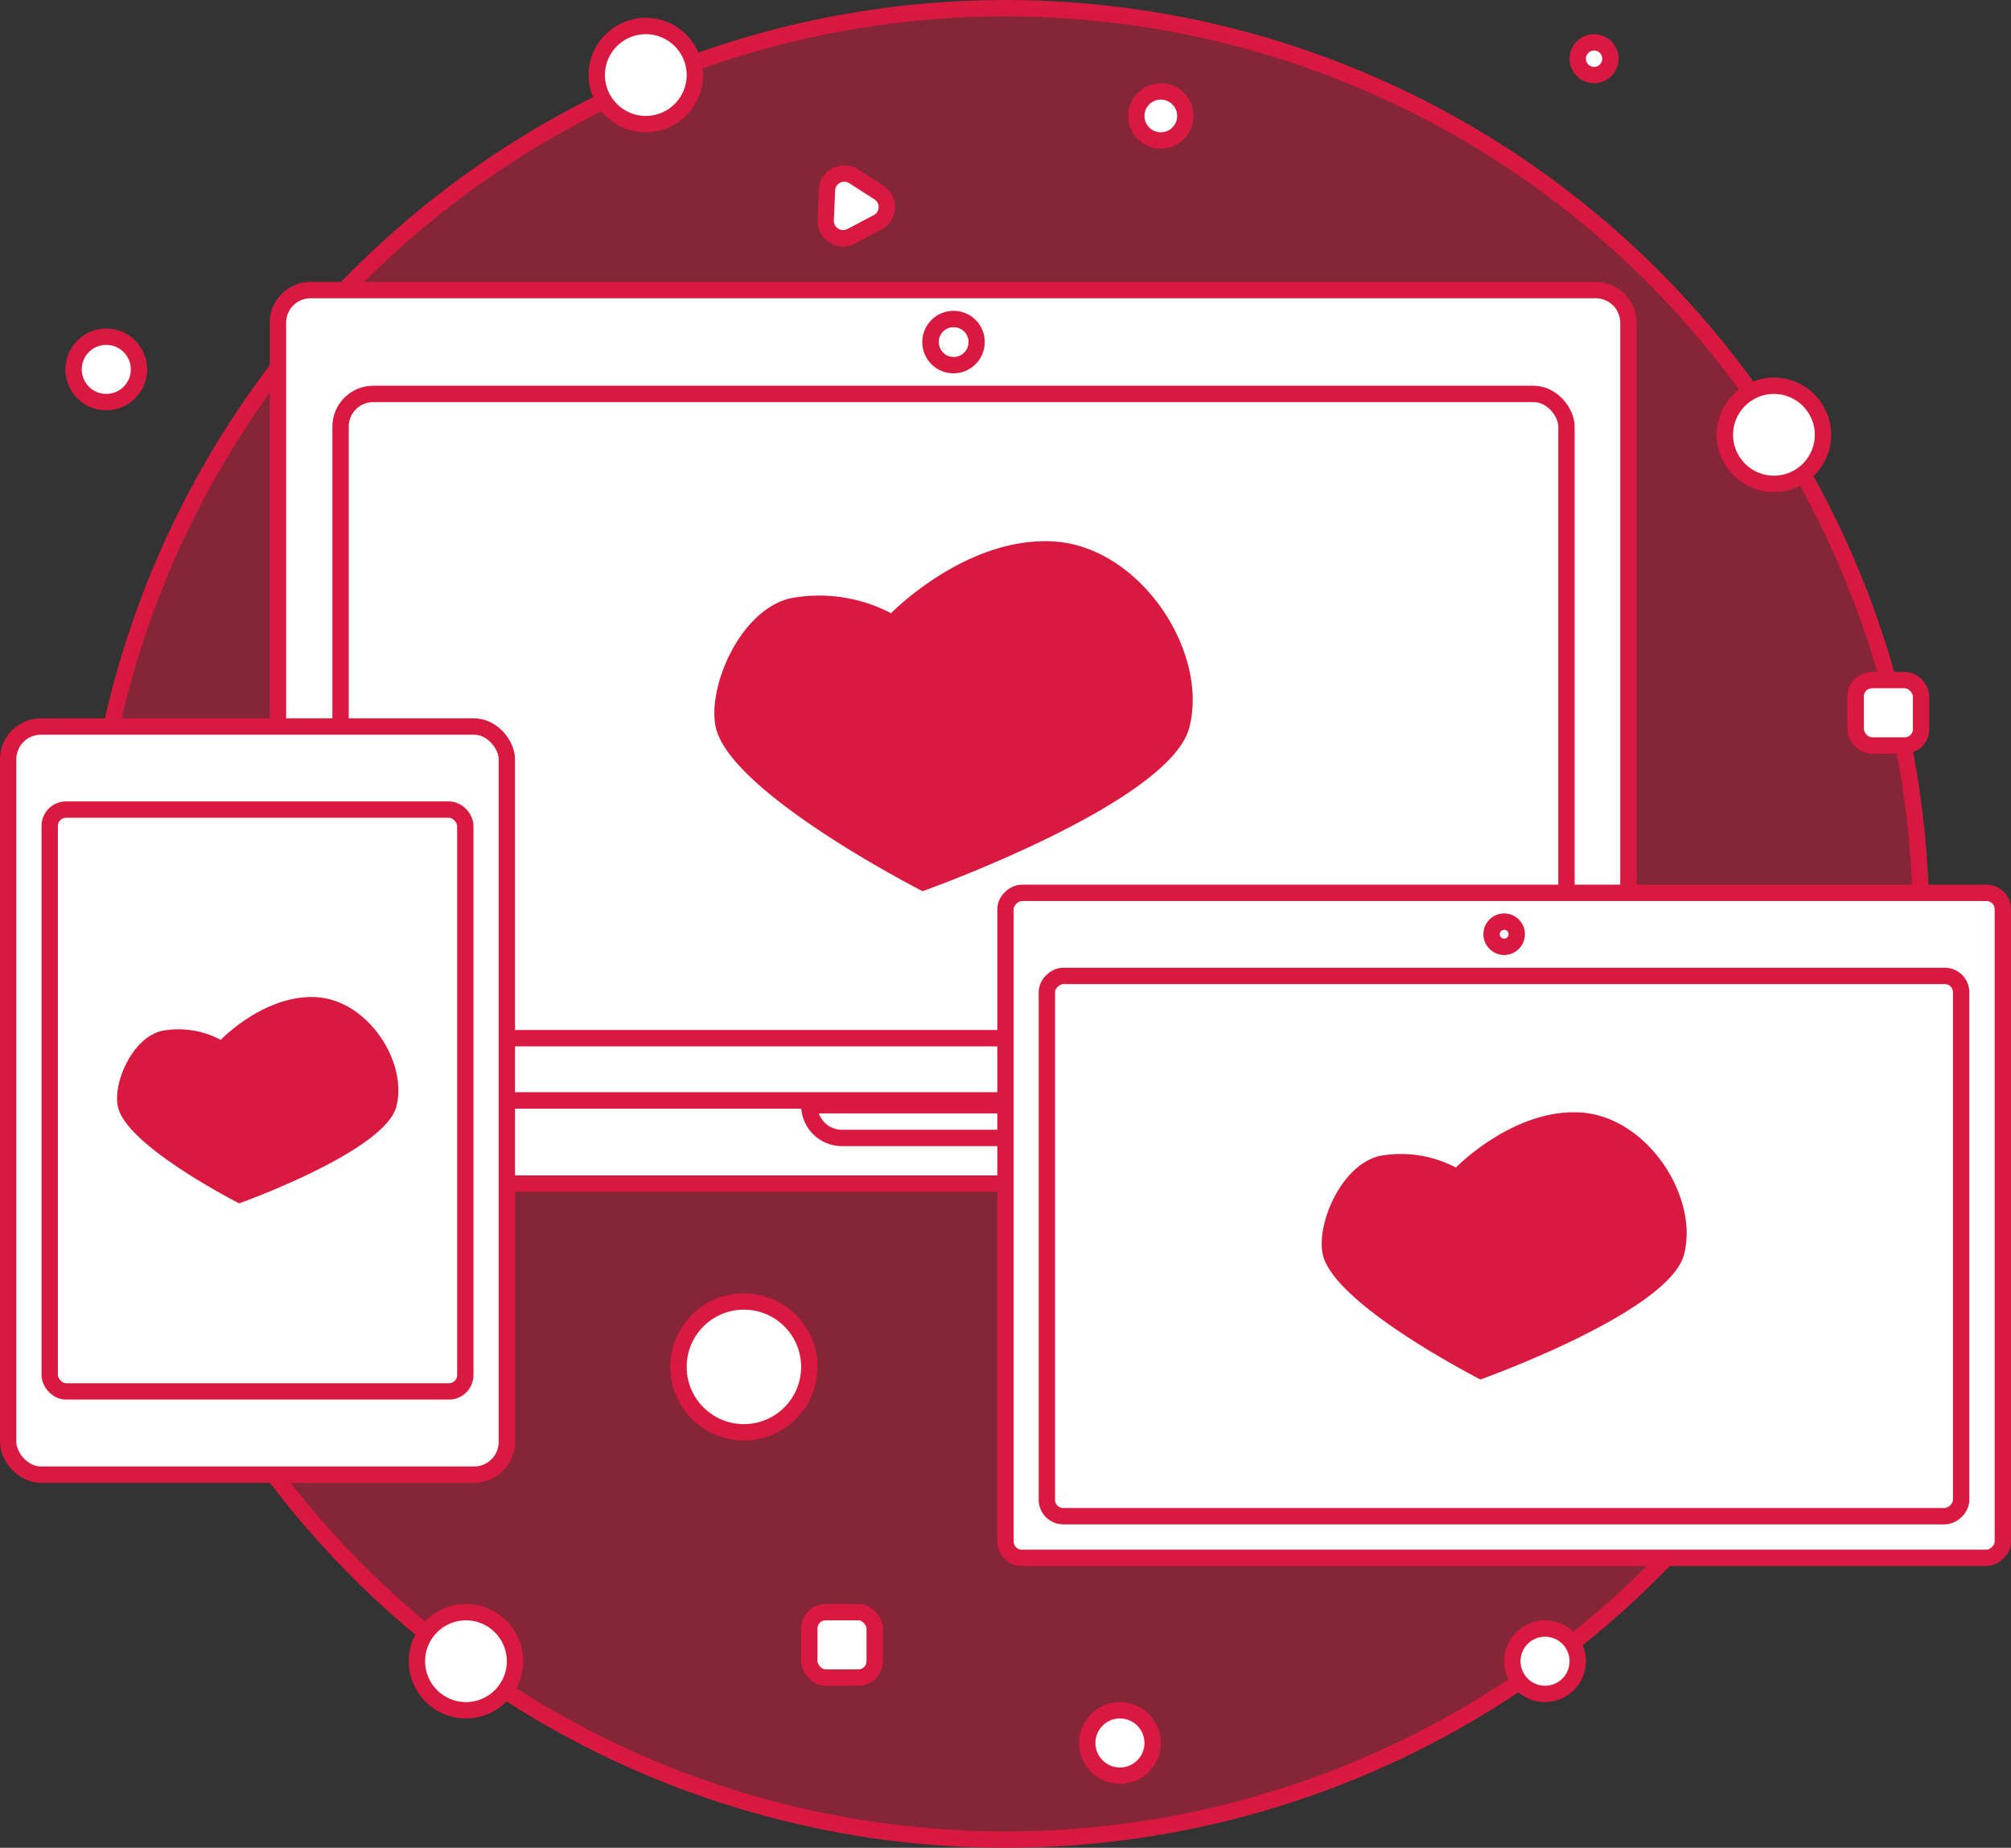 <svg id="Слой_1" data-name="Слой 1" xmlns="http://www.w3.org/2000/svg" viewBox="0 0 123 113"><rect x="0" y="0" width="123" height="113" fill="#333333" stroke="none"/><defs><style>.cls-1{fill:none;}.cls-1,.cls-3{stroke:#d9193f;stroke-miterlimit:10;}.cls-2,.cls-5{fill:#d9193f;}.cls-2{opacity:0.5;}.cls-3,.cls-4{fill:#fff;}</style></defs><title>description1</title><circle class="cls-1" cx="61.5" cy="56.5" r="56"/><circle class="cls-2" cx="61.5" cy="56.5" r="56"/><path class="cls-3" d="M19,17.74h78.6a2,2,0,0,1,2,2V67.3a0,0,0,0,1,0,0H17a0,0,0,0,1,0,0V19.74A2,2,0,0,1,19,17.74Z"/><path class="cls-3" d="M10.67,67.3H106a0,0,0,0,1,0,0v3.08a2,2,0,0,1-2,2H12.67a2,2,0,0,1-2-2V67.3a0,0,0,0,1,0,0Z"/><path class="cls-3" d="M49.5,67.59H67.15a0,0,0,0,1,0,0v0a2,2,0,0,1-2,2H51.5a2,2,0,0,1-2-2v0A0,0,0,0,1,49.5,67.59Z"/><rect class="cls-3" x="20.83" y="24.09" width="74.98" height="39.4" rx="2" ry="2"/><circle class="cls-4" cx="58.32" cy="20.92" r="1.41"/><path class="cls-5" d="M58.82,25.42a.91.91,0,1,1-.9.9.9.9,0,0,1,.9-.9m0-1a1.91,1.91,0,1,0,1.91,1.9,1.9,1.9,0,0,0-1.91-1.9Z" transform="translate(-0.5 -5.41)"/><path class="cls-5" d="M56.93,59.91s15.09-5.37,16.31-10-3-11.1-8.34-11.39S55,42.91,55,42.91A9.5,9.5,0,0,0,48.83,42c-3.12.76-5.06,5.47-4.56,7.85C45.12,53.9,56.93,59.91,56.93,59.91Z" transform="translate(-0.5 -5.41)"/><rect class="cls-3" x="0.5" y="44.43" width="30.5" height="45.75" rx="2" ry="2"/><rect class="cls-3" x="72.17" y="49.83" width="40.67" height="61" rx="1" ry="1" transform="translate(172.33 -17.57) rotate(90)"/><rect class="cls-3" x="75.98" y="53.65" width="33.04" height="55.92" rx="1" ry="1" transform="translate(173.6 -16.3) rotate(90)"/><rect class="cls-3" x="3.04" y="49.51" width="25.42" height="35.58" rx="1" ry="1"/><circle class="cls-4" cx="92" cy="57.14" r="0.77"/><path class="cls-5" d="M92.5,62.27a.27.27,0,1,1-.27.27.27.27,0,0,1,.27-.27m0-1a1.27,1.27,0,1,0,1.27,1.27,1.27,1.27,0,0,0-1.27-1.27Z" transform="translate(-0.5 -5.41)"/><path class="cls-5" d="M91.05,89.77s11.52-4.1,12.45-7.64-2.27-8.47-6.37-8.69-7.58,3.37-7.58,3.37a7.25,7.25,0,0,0-4.67-.71c-2.38.58-3.86,4.17-3.48,6C82.05,85.19,91.05,89.77,91.05,89.77Z" transform="translate(-0.5 -5.41)"/><path class="cls-5" d="M15.13,79s8.89-3.17,9.61-5.91-1.75-6.53-4.91-6.7S14,69,14,69a5.5,5.5,0,0,0-3.6-.55c-1.84.44-3,3.22-2.69,4.62C8.18,75.48,15.13,79,15.13,79Z" transform="translate(-0.5 -5.41)"/><circle class="cls-3" cx="39.5" cy="4.59" r="3"/><circle class="cls-3" cx="71" cy="7.09" r="1.5"/><circle class="cls-3" cx="108.5" cy="26.59" r="3"/><circle class="cls-3" cx="45.5" cy="83.59" r="4"/><circle class="cls-3" cx="68.5" cy="106.59" r="2"/><circle class="cls-3" cx="28.5" cy="101.59" r="3"/><circle class="cls-3" cx="94.5" cy="101.59" r="2"/><circle class="cls-3" cx="6.5" cy="22.59" r="2"/><circle class="cls-3" cx="97.5" cy="3.59" r="1"/><rect class="cls-3" x="113.5" y="41.59" width="4" height="4" rx="1" ry="1"/><rect class="cls-3" x="49.5" y="98.59" width="4" height="4" rx="1" ry="1"/><path class="cls-3" d="M51,18.89l.08-1.84a1.06,1.06,0,0,1,1.63-.86l1.56,1A1.06,1.06,0,0,1,54.19,19l-1.63.86A1.07,1.07,0,0,1,51,18.89Z" transform="translate(-0.5 -5.41)"/></svg>